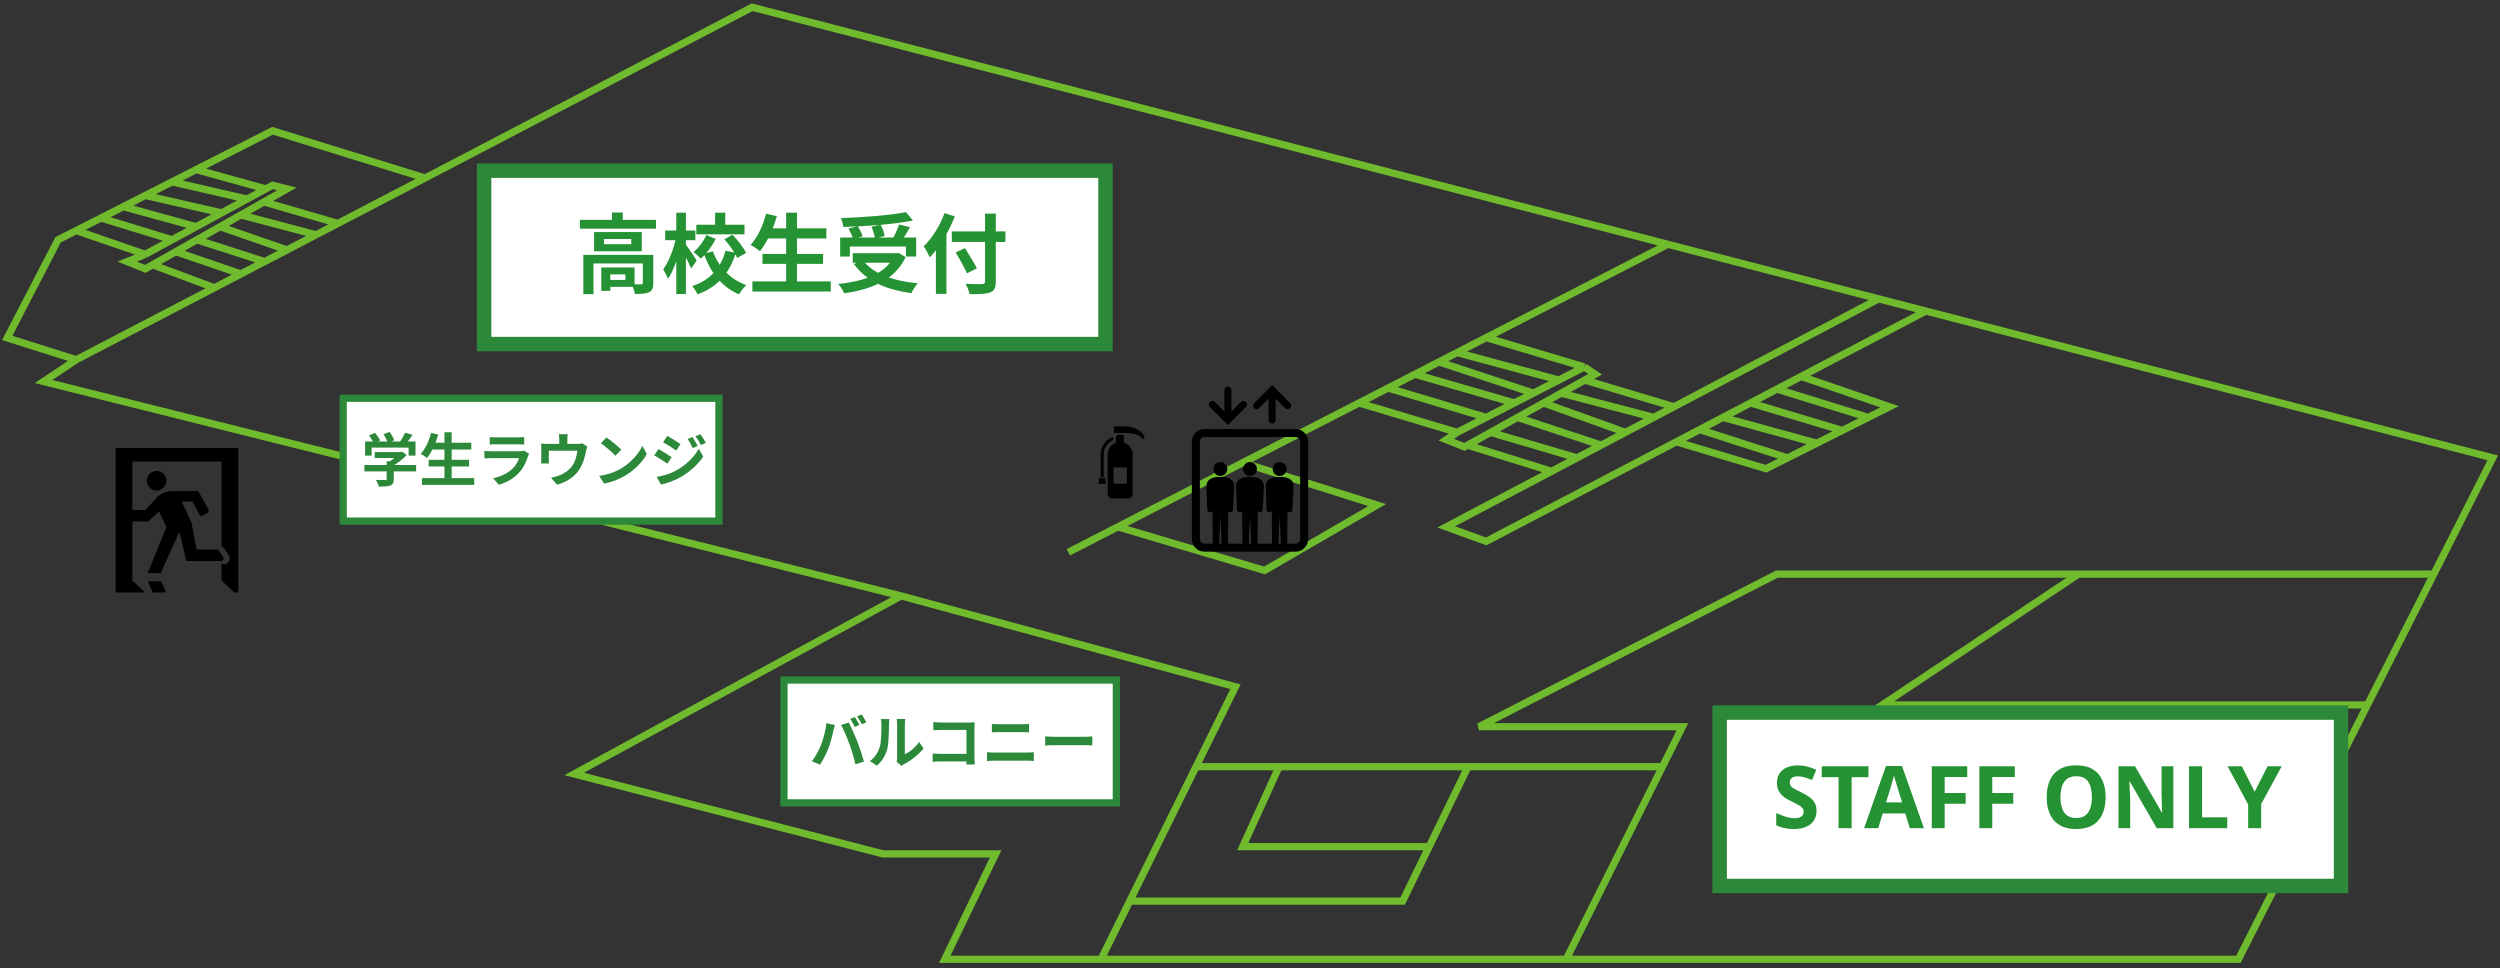 <svg width="346" height="134" viewBox="0 0 346 134" fill="none" xmlns="http://www.w3.org/2000/svg">
<rect x="0" y="0" width="346" height="134" fill="#333333" stroke="none"/>
<path d="M10.556 49.784L6.029 52.801L124.719 82.474M10.556 49.784L1 46.766L8.041 33.187L10.556 31.909M10.556 49.784L29.667 39.83M58.836 24.637L37.713 18.099L27.152 23.47M58.836 24.637L104.099 1L230.836 33.809M58.836 24.637L46.766 30.924M124.719 82.474L79.456 107.117L122.205 118.181H137.795L130.754 132.766H152.38M124.719 82.474L170.988 95.047L165.53 106.111M10.556 31.909L20.111 35.199M10.556 31.909L13.975 30.17M20.111 35.199L17.596 36.205L20.111 37.211L21.117 36.643M20.111 35.199L23.817 33.187M13.975 30.17L23.817 33.187M13.975 30.17L17.069 28.597M23.817 33.187L27.152 31.377M17.069 28.597L27.152 31.377M17.069 28.597L20.111 27.05M27.152 31.377L30.672 29.465M20.111 27.05L30.672 29.465M20.111 27.05L23.817 25.166M30.672 29.465L34.193 27.554M23.817 25.166L34.193 27.554M23.817 25.166L27.152 23.47M34.193 27.554L36.787 26.146M27.152 23.47L36.787 26.146M36.787 26.146L37.713 25.643L39.725 26.146L36.533 27.947M21.117 36.643L29.667 39.83M21.117 36.643L24.331 34.83M29.667 39.83L33.342 37.916M24.331 34.83L33.342 37.916M24.331 34.83L27.244 33.187M33.342 37.916L36.627 36.205M27.244 33.187L36.627 36.205M27.244 33.187L30.453 31.377M36.627 36.205L39.725 34.591M30.453 31.377L39.725 34.591M30.453 31.377L33.342 29.747M39.725 34.591L43.748 32.496M33.342 29.747L43.748 32.496M33.342 29.747L36.533 27.947M43.748 32.496L46.766 30.924M36.533 27.947L46.766 30.924M152.38 132.766H216.754M152.38 132.766L156.35 124.719M216.754 132.766H309.795L327.653 97.561M216.754 132.766L230.082 106.111M336.837 79.456L345 63.363L266.544 43.052M336.837 79.456H287.667M336.837 79.456L327.653 97.561M287.667 79.456H245.924L204.684 100.579H232.848L230.082 106.111M287.667 79.456L260.509 97.561H327.653M147.854 76.439L154.707 72.918M230.836 33.809L260.006 41.36M230.836 33.809L205.69 46.727M260.006 41.36L266.544 43.052M260.006 41.36L231.684 56.294M266.544 43.052L249.276 52.098M165.53 106.111L156.35 124.719M165.53 106.111H177.023M230.082 106.111H203.175M156.35 124.719H194.123L197.793 117.175M203.175 106.111H177.023M203.175 106.111L197.793 117.175M177.023 106.111L171.994 117.175H197.793M154.707 72.918L175.012 78.953L190.602 69.901L171.994 64.037M154.707 72.918L171.994 64.037M171.994 64.037L188.088 55.77M188.088 55.77L201.667 59.842M188.088 55.77L192.111 53.703M201.667 59.842L200.158 60.848L202.673 61.854L203.112 61.609M201.667 59.842L205.69 57.773M219.269 50.789L220.778 51.795L219.329 52.6M219.269 50.789L215.749 52.6M219.269 50.789L205.69 46.727M192.111 53.703L205.69 57.773M192.111 53.703L195.824 51.795M205.69 57.773L209.586 55.77M195.824 51.795L209.586 55.77M195.824 51.795L199.152 50.086M209.586 55.77L212.228 54.41M199.152 50.086L212.228 54.41M199.152 50.086L201.667 48.794M212.228 54.41L215.749 52.6M201.667 48.794L215.749 52.6M201.667 48.794L205.69 46.727M203.112 61.609L214.743 65.228M203.112 61.609L206.294 59.842M214.743 65.228L200.158 72.918L205.69 74.93L232.008 61.144M214.743 65.228L218.263 63.371M206.294 59.842L218.263 63.371M206.294 59.842L210.018 57.773M218.263 63.371L221.604 61.609M210.018 57.773L221.604 61.609M210.018 57.773L213.624 55.77M221.604 61.609L224.956 59.842M213.624 55.77L224.956 59.842M213.624 55.77L216.07 54.41M224.956 59.842L228.88 57.773M216.07 54.41L228.88 57.773M216.07 54.41L219.329 52.6M228.88 57.773L231.684 56.294M219.329 52.6L231.684 56.294M232.008 61.144L244.415 64.871L247.406 63.371M232.008 61.144L235.225 59.458M249.276 52.098L261.515 56.294L258.567 57.773M249.276 52.098L245.924 53.854M245.924 53.854L258.567 57.773M245.924 53.854L242.267 55.77M258.567 57.773L254.977 59.574M242.267 55.77L254.977 59.574M242.267 55.77L238.442 57.773M254.977 59.574L251.456 61.34M238.442 57.773L251.456 61.34M238.442 57.773L235.225 59.458M251.456 61.34L247.406 63.371M235.225 59.458L247.406 63.371" stroke="#6FBA2D"/>
<path d="M168.897 63.946C168.367 63.946 167.937 64.376 167.937 64.907C167.937 65.438 168.367 65.868 168.897 65.868C169.428 65.868 169.859 65.438 169.859 64.907C169.859 64.376 169.428 63.946 168.897 63.946Z" fill="black"/>
<path d="M173 63.946C172.469 63.946 172.039 64.376 172.039 64.907C172.039 65.438 172.469 65.868 173 65.868C173.531 65.868 173.961 65.438 173.961 64.907C173.961 64.376 173.531 63.946 173 63.946Z" fill="black"/>
<path d="M177.103 63.946C176.572 63.946 176.142 64.376 176.142 64.907C176.142 65.438 176.572 65.868 177.103 65.868C177.634 65.868 178.064 65.438 178.064 64.907C178.064 64.376 177.634 63.946 177.103 63.946Z" fill="black"/>
<path d="M179.293 59.371H166.707C165.74 59.371 164.953 60.158 164.953 61.124V74.599C164.953 75.566 165.74 76.353 166.707 76.353H179.293C180.26 76.353 181.047 75.566 181.047 74.599V61.124C181.047 60.158 180.26 59.371 179.293 59.371ZM168.727 75.246L168.898 71.394L169.069 75.246H168.727ZM172.829 75.246L173 71.394L173.171 75.246H172.829ZM176.931 75.246L177.102 71.394L177.274 75.246H176.931ZM179.94 74.599C179.94 74.956 179.649 75.246 179.293 75.246H178.157L178.189 70.749C178.259 70.853 178.376 70.923 178.51 70.916C178.717 70.906 178.876 70.731 178.866 70.525L179.025 67.326C179.025 66.068 177.751 66.006 177.102 66.006C176.454 66.006 175.179 66.068 175.179 67.326L175.287 70.525C175.277 70.731 175.436 70.906 175.642 70.916C175.823 70.925 175.972 70.801 176.016 70.633L176.047 75.246H174.055L174.086 70.749C174.157 70.853 174.273 70.923 174.408 70.916C174.614 70.906 174.774 70.731 174.764 70.525L174.923 67.326C174.923 66.068 173.648 66.006 173 66.006C172.352 66.006 171.077 66.068 171.077 67.326L171.184 70.525C171.174 70.731 171.333 70.906 171.54 70.916C171.72 70.925 171.871 70.801 171.913 70.632L171.945 75.246H169.953L169.984 70.749C170.055 70.853 170.171 70.923 170.306 70.916C170.512 70.906 170.671 70.731 170.661 70.525L170.821 67.326C170.821 66.068 169.546 66.006 168.898 66.006C168.25 66.006 166.975 66.068 166.975 67.326L167.082 70.525C167.072 70.731 167.232 70.906 167.438 70.916C167.619 70.925 167.768 70.801 167.811 70.632L167.843 75.246H166.707C166.35 75.246 166.06 74.956 166.06 74.599V61.124C166.06 60.768 166.35 60.478 166.707 60.478H179.293C179.649 60.478 179.94 60.768 179.94 61.124V74.599H179.94Z" fill="black"/>
<path d="M174.258 56.489L175.572 55.174V58.131C175.572 58.4 175.791 58.619 176.061 58.619C176.331 58.619 176.55 58.4 176.55 58.131V55.174L177.865 56.489C177.96 56.584 178.085 56.632 178.21 56.632C178.335 56.632 178.46 56.584 178.555 56.489C178.746 56.298 178.746 55.989 178.555 55.799L176.406 53.649L176.061 53.304L175.716 53.649L173.567 55.799C173.376 55.989 173.376 56.298 173.567 56.489C173.758 56.68 174.067 56.68 174.258 56.489Z" fill="black"/>
<path d="M169.595 58.475C169.595 58.475 169.595 58.475 169.595 58.475L169.94 58.82L170.285 58.475C170.285 58.475 170.286 58.475 170.286 58.475L172.434 56.326C172.625 56.135 172.625 55.826 172.434 55.635C172.244 55.444 171.934 55.444 171.744 55.635L170.429 56.95V53.994C170.429 53.724 170.21 53.505 169.94 53.505C169.671 53.505 169.452 53.724 169.452 53.994V56.95L168.137 55.635C167.946 55.444 167.637 55.444 167.446 55.635C167.255 55.825 167.255 56.135 167.446 56.326L169.595 58.475Z" fill="black"/>
<rect x="67" y="23.619" width="86" height="24" fill="white" stroke="#2C893A" stroke-width="2"/>
<path d="M80.253 30.427H90.789V31.651H80.253V30.427ZM84.705 29.407H86.193V31.039H84.705V29.407ZM80.733 35.275H89.505V36.463H82.137V40.711H80.733V35.275ZM88.965 35.275H90.417V39.187C90.417 39.847 90.285 40.231 89.817 40.447C89.361 40.663 88.725 40.687 87.861 40.687C87.813 40.279 87.609 39.703 87.417 39.331C87.957 39.355 88.569 39.355 88.737 39.343C88.917 39.343 88.965 39.295 88.965 39.151V35.275ZM83.217 37.015H84.465V40.255H83.217V37.015ZM83.841 37.015H87.825V39.703H83.841V38.743H86.553V37.975H83.841V37.015ZM83.589 33.079V33.799H87.369V33.079H83.589ZM82.221 32.119H88.821V34.771H82.221V32.119ZM96.369 31.099H103.041V32.431H96.369V31.099ZM98.973 29.431H100.377V31.699H98.973V29.431ZM97.773 32.527L99.057 33.079C98.529 34.111 97.761 35.143 96.969 35.803C96.753 35.527 96.297 35.107 95.985 34.879C96.705 34.315 97.389 33.367 97.773 32.527ZM100.257 33.127L101.373 32.491C102.105 33.247 102.909 34.267 103.257 34.999L102.033 35.707C101.745 34.999 100.965 33.907 100.257 33.127ZM98.661 34.783C99.441 36.907 101.037 38.671 103.281 39.451C102.957 39.751 102.501 40.339 102.285 40.735C99.897 39.739 98.349 37.723 97.413 35.119L98.661 34.783ZM100.401 34.699L101.841 34.987C101.037 37.603 99.441 39.703 96.537 40.735C96.393 40.411 96.045 39.871 95.805 39.595C98.421 38.731 99.861 36.883 100.401 34.699ZM92.061 31.903H96.237V33.247H92.061V31.903ZM93.597 29.431H94.929V40.699H93.597V29.431ZM93.573 32.827L94.389 33.115C94.041 35.035 93.321 37.351 92.445 38.587C92.313 38.191 92.001 37.627 91.785 37.279C92.565 36.235 93.273 34.363 93.573 32.827ZM94.869 33.787C95.157 34.123 96.201 35.707 96.429 36.067L95.649 37.147C95.349 36.403 94.593 34.999 94.245 34.387L94.869 33.787ZM106.017 31.603H114.369V33.007H106.017V31.603ZM105.525 35.143H113.913V36.523H105.525V35.143ZM104.133 38.947H114.981V40.351H104.133V38.947ZM108.801 29.431H110.301V39.643H108.801V29.431ZM106.029 29.575L107.517 29.911C106.989 31.771 106.113 33.619 105.177 34.771C104.889 34.519 104.253 34.099 103.881 33.895C104.829 32.887 105.597 31.231 106.029 29.575ZM116.277 32.875H126.801V35.503H125.385V34.123H117.621V35.503H116.277V32.875ZM118.017 35.047H124.341V36.367H118.017V35.047ZM125.385 29.359L126.357 30.523C123.645 31.051 119.901 31.315 116.709 31.411C116.685 31.051 116.517 30.499 116.385 30.187C119.565 30.079 123.177 29.791 125.385 29.359ZM117.441 31.639L118.701 31.291C118.977 31.723 119.277 32.299 119.385 32.695L118.065 33.091C117.969 32.695 117.693 32.095 117.441 31.639ZM120.609 31.387L121.881 31.099C122.133 31.579 122.373 32.227 122.433 32.659L121.089 32.983C121.041 32.563 120.837 31.891 120.609 31.387ZM124.425 31.075L125.949 31.435C125.529 32.179 125.049 32.959 124.689 33.475L123.513 33.127C123.837 32.551 124.221 31.699 124.425 31.075ZM123.813 35.047H124.113L124.365 34.999L125.337 35.575C123.909 38.719 120.621 40.051 116.841 40.591C116.697 40.231 116.289 39.595 116.001 39.295C119.697 38.923 122.733 37.831 123.813 35.275V35.047ZM119.433 36.019C120.777 37.843 123.525 38.887 127.017 39.211C126.717 39.535 126.321 40.159 126.141 40.567C122.529 40.099 119.853 38.839 118.173 36.535L119.433 36.019ZM131.733 32.023H139.149V33.487H131.733V32.023ZM136.329 29.563H137.817V38.959C137.817 39.871 137.601 40.255 137.025 40.471C136.437 40.699 135.525 40.723 134.193 40.711C134.121 40.315 133.857 39.667 133.641 39.283C134.577 39.331 135.621 39.331 135.909 39.319C136.209 39.307 136.329 39.223 136.329 38.947V29.563ZM132.273 34.939L133.545 34.339C134.085 35.215 134.841 36.403 135.201 37.135L133.833 37.831C133.521 37.099 132.813 35.863 132.273 34.939ZM129.525 32.959L130.977 31.507L130.989 31.531V40.675H129.525V32.959ZM130.725 29.491L132.141 29.947C131.337 32.035 130.041 34.231 128.685 35.611C128.529 35.251 128.097 34.459 127.833 34.099C128.985 33.007 130.077 31.255 130.725 29.491Z" fill="#259333"/>
<rect x="238" y="98.619" width="86" height="24" fill="white" stroke="#2C893A" stroke-width="2"/>
<path d="M251.409 112.243C251.409 112.747 251.285 113.187 251.037 113.563C250.789 113.939 250.429 114.231 249.957 114.439C249.493 114.639 248.925 114.739 248.253 114.739C247.957 114.739 247.665 114.719 247.377 114.679C247.097 114.639 246.825 114.583 246.561 114.511C246.305 114.431 246.061 114.335 245.829 114.223V112.531C246.237 112.707 246.657 112.871 247.089 113.023C247.529 113.167 247.965 113.239 248.397 113.239C248.693 113.239 248.929 113.199 249.105 113.119C249.289 113.039 249.421 112.931 249.501 112.795C249.589 112.659 249.633 112.503 249.633 112.327C249.633 112.111 249.557 111.927 249.405 111.775C249.261 111.623 249.065 111.483 248.817 111.355C248.569 111.219 248.285 111.075 247.965 110.923C247.765 110.827 247.549 110.715 247.317 110.587C247.085 110.451 246.861 110.287 246.645 110.095C246.437 109.895 246.265 109.655 246.129 109.375C245.993 109.095 245.925 108.759 245.925 108.367C245.925 107.855 246.041 107.419 246.273 107.059C246.513 106.691 246.849 106.411 247.281 106.219C247.721 106.027 248.237 105.931 248.829 105.931C249.277 105.931 249.701 105.983 250.101 106.087C250.509 106.191 250.933 106.339 251.373 106.531L250.785 107.947C250.393 107.787 250.041 107.663 249.729 107.575C249.417 107.487 249.097 107.443 248.769 107.443C248.545 107.443 248.353 107.479 248.193 107.551C248.033 107.623 247.909 107.723 247.821 107.851C247.741 107.979 247.701 108.131 247.701 108.307C247.701 108.507 247.761 108.679 247.881 108.823C248.001 108.959 248.181 109.091 248.421 109.219C248.661 109.347 248.961 109.499 249.321 109.675C249.761 109.883 250.133 110.099 250.437 110.323C250.749 110.547 250.989 110.811 251.157 111.115C251.325 111.419 251.409 111.795 251.409 112.243ZM256.267 114.619H254.455V107.563H252.127V106.051H258.595V107.563H256.267V114.619ZM264.316 114.619L263.692 112.579H260.572L259.948 114.619H257.992L261.016 106.015H263.236L266.272 114.619H264.316ZM262.636 109.063C262.596 108.927 262.544 108.755 262.48 108.547C262.416 108.339 262.352 108.127 262.288 107.911C262.224 107.695 262.172 107.507 262.132 107.347C262.092 107.507 262.036 107.707 261.964 107.947C261.9 108.179 261.836 108.403 261.772 108.619C261.716 108.827 261.672 108.975 261.64 109.063L261.028 111.055H263.26L262.636 109.063ZM269.145 114.619H267.357V106.051H272.265V107.539H269.145V109.747H272.049V111.235H269.145V114.619ZM275.731 114.619H273.943V106.051H278.851V107.539H275.731V109.747H278.635V111.235H275.731V114.619ZM291.422 110.323C291.422 110.987 291.338 111.591 291.17 112.135C291.01 112.671 290.762 113.135 290.426 113.527C290.098 113.919 289.674 114.219 289.154 114.427C288.642 114.635 288.038 114.739 287.342 114.739C286.646 114.739 286.038 114.635 285.518 114.427C285.006 114.211 284.582 113.911 284.246 113.527C283.918 113.135 283.67 112.667 283.502 112.123C283.342 111.579 283.262 110.975 283.262 110.311C283.262 109.423 283.406 108.651 283.694 107.995C283.99 107.339 284.438 106.831 285.038 106.471C285.646 106.103 286.418 105.919 287.354 105.919C288.282 105.919 289.046 106.103 289.646 106.471C290.246 106.831 290.69 107.343 290.978 108.007C291.274 108.663 291.422 109.435 291.422 110.323ZM285.17 110.323C285.17 110.923 285.246 111.439 285.398 111.871C285.55 112.303 285.786 112.635 286.106 112.867C286.426 113.099 286.838 113.215 287.342 113.215C287.862 113.215 288.278 113.099 288.59 112.867C288.91 112.635 289.142 112.303 289.286 111.871C289.438 111.439 289.514 110.923 289.514 110.323C289.514 109.419 289.346 108.711 289.01 108.199C288.674 107.687 288.122 107.431 287.354 107.431C286.842 107.431 286.426 107.547 286.106 107.779C285.786 108.011 285.55 108.343 285.398 108.775C285.246 109.207 285.17 109.723 285.17 110.323ZM300.793 114.619H298.489L294.757 108.139H294.709C294.717 108.339 294.725 108.543 294.733 108.751C294.741 108.951 294.749 109.155 294.757 109.363C294.773 109.563 294.785 109.767 294.793 109.975C294.801 110.175 294.809 110.379 294.817 110.587V114.619H293.197V106.051H295.489L299.209 112.471H299.245C299.237 112.271 299.229 112.075 299.221 111.883C299.213 111.683 299.205 111.487 299.197 111.295C299.197 111.095 299.193 110.899 299.185 110.707C299.177 110.507 299.169 110.307 299.161 110.107V106.051H300.793V114.619ZM302.959 114.619V106.051H304.771V113.119H308.251V114.619H302.959ZM312.045 109.579L313.833 106.051H315.789L312.945 111.283V114.619H311.145V111.343L308.301 106.051H310.269L312.045 109.579Z" fill="#259333"/>
<rect x="47.5" y="55.119" width="52" height="17" fill="white" stroke="#2C893A"/>
<path d="M51.864 62.563H55.552V63.387H51.864V62.563ZM50.432 64.355H57.592V65.243H50.432V64.355ZM53.512 63.843H54.496V66.315C54.496 66.811 54.376 67.059 53.992 67.203C53.616 67.331 53.104 67.347 52.424 67.347C52.36 67.075 52.184 66.667 52.032 66.419C52.544 66.435 53.144 66.435 53.304 66.435C53.464 66.435 53.512 66.395 53.512 66.283V63.843ZM55.24 62.563H55.48L55.68 62.515L56.288 62.979C55.736 63.571 54.944 64.195 54.16 64.571C54.048 64.411 53.792 64.147 53.648 64.019C54.264 63.699 54.944 63.131 55.24 62.739V62.563ZM50.528 61.099H57.504V63.059H56.552V61.947H51.432V63.059H50.528V61.099ZM56.072 59.883L57.112 60.187C56.744 60.715 56.328 61.259 56 61.611L55.216 61.323C55.52 60.931 55.88 60.331 56.072 59.883ZM51.064 60.275L51.88 59.907C52.168 60.219 52.488 60.651 52.616 60.963L51.744 61.363C51.632 61.067 51.336 60.611 51.064 60.275ZM53.08 60.099L53.928 59.779C54.184 60.131 54.456 60.619 54.56 60.939L53.648 61.291C53.568 60.971 53.32 60.467 53.08 60.099ZM59.656 61.275H65.224V62.211H59.656V61.275ZM59.328 63.635H64.92V64.555H59.328V63.635ZM58.4 66.171H65.632V67.107H58.4V66.171ZM61.512 59.827H62.512V66.635H61.512V59.827ZM59.664 59.923L60.656 60.147C60.304 61.387 59.72 62.619 59.096 63.387C58.904 63.219 58.48 62.939 58.232 62.803C58.864 62.131 59.376 61.027 59.664 59.923ZM67.784 60.483C68 60.515 68.344 60.531 68.616 60.531C69.12 60.531 71.224 60.531 71.688 60.531C71.944 60.531 72.336 60.515 72.552 60.483V61.523C72.344 61.507 71.968 61.491 71.672 61.491C71.232 61.491 69.088 61.491 68.616 61.491C68.352 61.491 68.016 61.499 67.784 61.523V60.483ZM73.232 62.811C73.176 62.915 73.104 63.059 73.08 63.139C72.832 63.915 72.488 64.699 71.896 65.355C71.088 66.259 70.064 66.795 69.04 67.091L68.24 66.187C69.448 65.931 70.4 65.411 71.016 64.779C71.44 64.347 71.696 63.843 71.832 63.403C71.432 63.403 68.688 63.403 67.976 63.403C67.776 63.403 67.376 63.411 67.04 63.435V62.395C67.384 62.427 67.72 62.451 67.976 62.451C68.52 62.451 71.384 62.451 71.928 62.451C72.192 62.451 72.408 62.419 72.52 62.363L73.232 62.811ZM78.576 60.091C78.528 60.435 78.52 60.595 78.52 60.827C78.52 61.035 78.52 61.675 78.52 61.979H77.4C77.4 61.627 77.4 61.035 77.4 60.827C77.4 60.595 77.392 60.435 77.344 60.091H78.576ZM81.264 61.779C81.208 61.955 81.144 62.259 81.112 62.411C80.968 63.179 80.76 63.955 80.36 64.683C79.728 65.859 78.52 66.707 77.096 67.083L76.264 66.123C76.632 66.059 77.064 65.939 77.4 65.803C78.056 65.555 78.76 65.083 79.216 64.443C79.616 63.851 79.824 63.091 79.92 62.379H75.952C75.952 62.659 75.952 63.307 75.952 63.555C75.952 63.731 75.96 63.987 75.984 64.147H74.88C74.904 63.947 74.912 63.691 74.912 63.475C74.912 63.211 74.912 62.387 74.912 62.083C74.912 61.907 74.912 61.587 74.88 61.403C75.152 61.427 75.392 61.435 75.696 61.435H79.912C80.24 61.435 80.432 61.403 80.576 61.355L81.264 61.779ZM83.928 60.539C84.48 60.915 85.52 61.747 85.992 62.235L85.176 63.067C84.76 62.619 83.752 61.747 83.168 61.347L83.928 60.539ZM82.92 65.867C84.176 65.691 85.208 65.283 85.984 64.827C87.352 64.011 88.392 62.795 88.904 61.715L89.52 62.835C88.92 63.923 87.856 65.027 86.568 65.803C85.752 66.291 84.72 66.731 83.6 66.923L82.92 65.867ZM95.832 60.483C96.056 60.819 96.384 61.347 96.56 61.715L95.872 62.019C95.632 61.515 95.456 61.171 95.16 60.755L95.832 60.483ZM96.936 60.091C97.184 60.411 97.496 60.939 97.688 61.291L97 61.595C96.744 61.091 96.552 60.779 96.256 60.379L96.936 60.091ZM92.36 60.323C92.888 60.611 93.768 61.179 94.184 61.467L93.584 62.355C93.144 62.043 92.304 61.499 91.776 61.203L92.36 60.323ZM90.88 66.003C91.768 65.851 92.728 65.587 93.6 65.107C94.96 64.347 96.072 63.251 96.712 62.107L97.328 63.195C96.584 64.299 95.456 65.315 94.144 66.067C93.336 66.531 92.184 66.931 91.48 67.059L90.88 66.003ZM91.128 62.147C91.664 62.435 92.544 62.987 92.952 63.275L92.368 64.171C91.912 63.859 91.088 63.315 90.544 63.035L91.128 62.147Z" fill="#2C893A"/>
<rect x="108.5" y="94.119" width="46" height="17" fill="white" stroke="#2C893A"/>
<path d="M118.31 99.243C118.51 99.531 118.798 100.043 118.95 100.339L118.302 100.611C118.142 100.283 117.894 99.811 117.678 99.499L118.31 99.243ZM119.262 98.883C119.47 99.179 119.766 99.691 119.902 99.971L119.27 100.243C119.102 99.907 118.846 99.443 118.622 99.139L119.262 98.883ZM113.614 103.131C113.966 102.243 114.27 101.115 114.374 100.091L115.534 100.339C115.47 100.563 115.374 100.955 115.342 101.139C115.23 101.699 114.942 102.795 114.662 103.539C114.374 104.315 113.902 105.227 113.486 105.827L112.366 105.355C112.862 104.699 113.334 103.843 113.614 103.131ZM117.558 102.971C117.254 102.131 116.742 100.947 116.398 100.339L117.462 99.995C117.798 100.611 118.342 101.843 118.646 102.611C118.934 103.339 119.358 104.611 119.574 105.403L118.39 105.787C118.174 104.843 117.878 103.835 117.558 102.971ZM124.094 105.443C124.134 105.291 124.158 105.075 124.158 104.859C124.158 104.435 124.158 100.843 124.158 100.195C124.158 99.835 124.102 99.523 124.102 99.507H125.286C125.286 99.523 125.23 99.843 125.23 100.203C125.23 100.843 125.23 103.891 125.23 104.379C125.886 104.099 126.67 103.467 127.214 102.691L127.822 103.579C127.158 104.443 126.014 105.307 125.11 105.763C124.942 105.851 124.846 105.939 124.766 105.995L124.094 105.443ZM120.39 105.331C121.102 104.835 121.534 104.099 121.75 103.411C121.982 102.731 121.99 101.211 121.99 100.251C121.99 99.923 121.958 99.715 121.91 99.515H123.086C123.086 99.547 123.03 99.907 123.03 100.235C123.03 101.187 123.006 102.875 122.798 103.683C122.55 104.579 122.054 105.371 121.366 105.979L120.39 105.331ZM129.17 99.939C129.474 99.971 129.882 99.995 130.162 99.995H134.194C134.426 99.995 134.754 99.979 134.89 99.971C134.882 100.163 134.866 100.475 134.866 100.715V104.859C134.866 105.139 134.89 105.555 134.906 105.803H133.746C133.754 105.563 133.762 105.275 133.762 104.979V101.027H130.162C129.826 101.027 129.394 101.043 129.17 101.059V99.939ZM129.074 104.283C129.346 104.307 129.706 104.331 130.066 104.331H134.394V105.387H130.098C129.786 105.387 129.338 105.403 129.074 105.435V104.283ZM137.274 100.187C137.57 100.219 137.938 100.235 138.218 100.235C138.89 100.235 141.09 100.235 141.53 100.235C141.85 100.235 142.186 100.219 142.418 100.187V101.347C142.186 101.339 141.81 101.323 141.53 101.323C141.106 101.323 138.666 101.323 138.218 101.323C137.914 101.323 137.546 101.339 137.274 101.347V100.187ZM136.602 104.107C136.914 104.123 137.29 104.155 137.61 104.155C138.114 104.155 141.698 104.155 142.202 104.155C142.466 104.155 142.81 104.131 143.082 104.107V105.331C142.794 105.299 142.434 105.275 142.202 105.275C141.698 105.275 138.114 105.275 137.61 105.275C137.29 105.275 136.906 105.299 136.602 105.331V104.107ZM144.65 101.915C144.946 101.939 145.522 101.971 145.938 101.971C146.882 101.971 149.522 101.971 150.234 101.971C150.61 101.971 150.962 101.931 151.178 101.915V103.179C150.986 103.171 150.578 103.131 150.242 103.131C149.514 103.131 146.882 103.131 145.938 103.131C145.49 103.131 144.954 103.155 144.65 103.179V101.915Z" fill="#2C893A"/>
<path d="M20.33 66.534C20.33 67.282 20.94 67.889 21.685 67.889C22.434 67.889 23.041 67.282 23.041 66.534C23.041 65.788 22.434 65.178 21.685 65.178C20.94 65.178 20.33 65.788 20.33 66.534Z" fill="black"/>
<path d="M21 80.46L20.502 80.457L20.503 80.46H20.496L21.119 81.995H22.99L22.302 80.46H21Z" fill="black"/>
<path d="M16.059 62H16.007H16V81.927V81.988V81.995H18.357L20.082 82L20.076 81.995H20.086L18.318 80.338V72.158H20.503L21.682 71.095L22.025 70.788L23.031 72.955L21.15 77.573L20.439 79.311H20.442L20.439 79.318H22.245L23.687 76.11L24.829 73.583L25.792 77.641H30.611C30.889 77.641 31.055 77.336 30.902 77.106L30.306 76.204C30.292 76.187 30.279 76.174 30.265 76.157C30.201 76.089 30.113 76.048 30.018 76.048H27.212L26.504 72.331L25.546 70.261L25.152 69.404H26.633L27.605 71.24C27.666 71.355 27.785 71.416 27.9 71.416C27.961 71.416 28.022 71.399 28.076 71.366L28.75 70.949C28.899 70.854 28.951 70.657 28.862 70.505L27.429 67.964H23.81C22.99 67.964 22.211 68.306 21.659 68.909L20.117 70.586H18.318V63.877H30.627H30.658V75.648C30.824 75.703 30.97 75.811 31.068 75.96L31.665 76.858C31.824 77.102 31.841 77.41 31.702 77.668C31.563 77.925 31.299 78.085 31.007 78.085H30.658V80.338L32.43 81.995H32.979V62H16.059Z" fill="black"/>
<path d="M155.75 59C155.44 59 154.157 59 154.157 59V59.929C154.157 59.929 155.042 59.929 155.971 59.929C157.697 59.929 158.14 60.77 158.14 60.77C158.14 60.77 158.14 60.77 158.449 60.549C157.918 59.177 156.06 59 155.75 59Z" fill="black"/>
<path d="M152.157 66.167L152 66.958H153.08L152.923 66.167H152.157Z" fill="black"/>
<path d="M155.559 61.251V60.475C155.559 60.317 155.431 60.189 155.272 60.189H154.739C154.58 60.189 154.453 60.317 154.453 60.475V61.267C153.782 61.503 153.302 62.142 153.302 62.894V68.336C153.302 68.703 153.599 69 153.966 69H156.09C156.456 69 156.753 68.703 156.753 68.336V62.894C156.753 62.126 156.252 61.475 155.559 61.251ZM155.946 66.942H154.109V64.698H155.946V66.942Z" fill="black"/>
<path d="M152.745 62.925C152.745 62.169 153.132 61.476 153.746 61.074L153.748 61.073L153.748 61.073C153.751 61.07 153.875 60.992 154.071 60.926V60.5C153.747 60.587 153.542 60.72 153.522 60.733C153.522 60.733 153.522 60.733 153.522 60.733C153.522 60.733 153.52 60.734 153.52 60.735L153.52 60.735C152.794 61.212 152.337 62.03 152.337 62.925V66.027H152.745V62.925ZM153.751 61.071L153.749 61.073L153.749 61.072L153.751 61.071Z" fill="black"/>
</svg>
